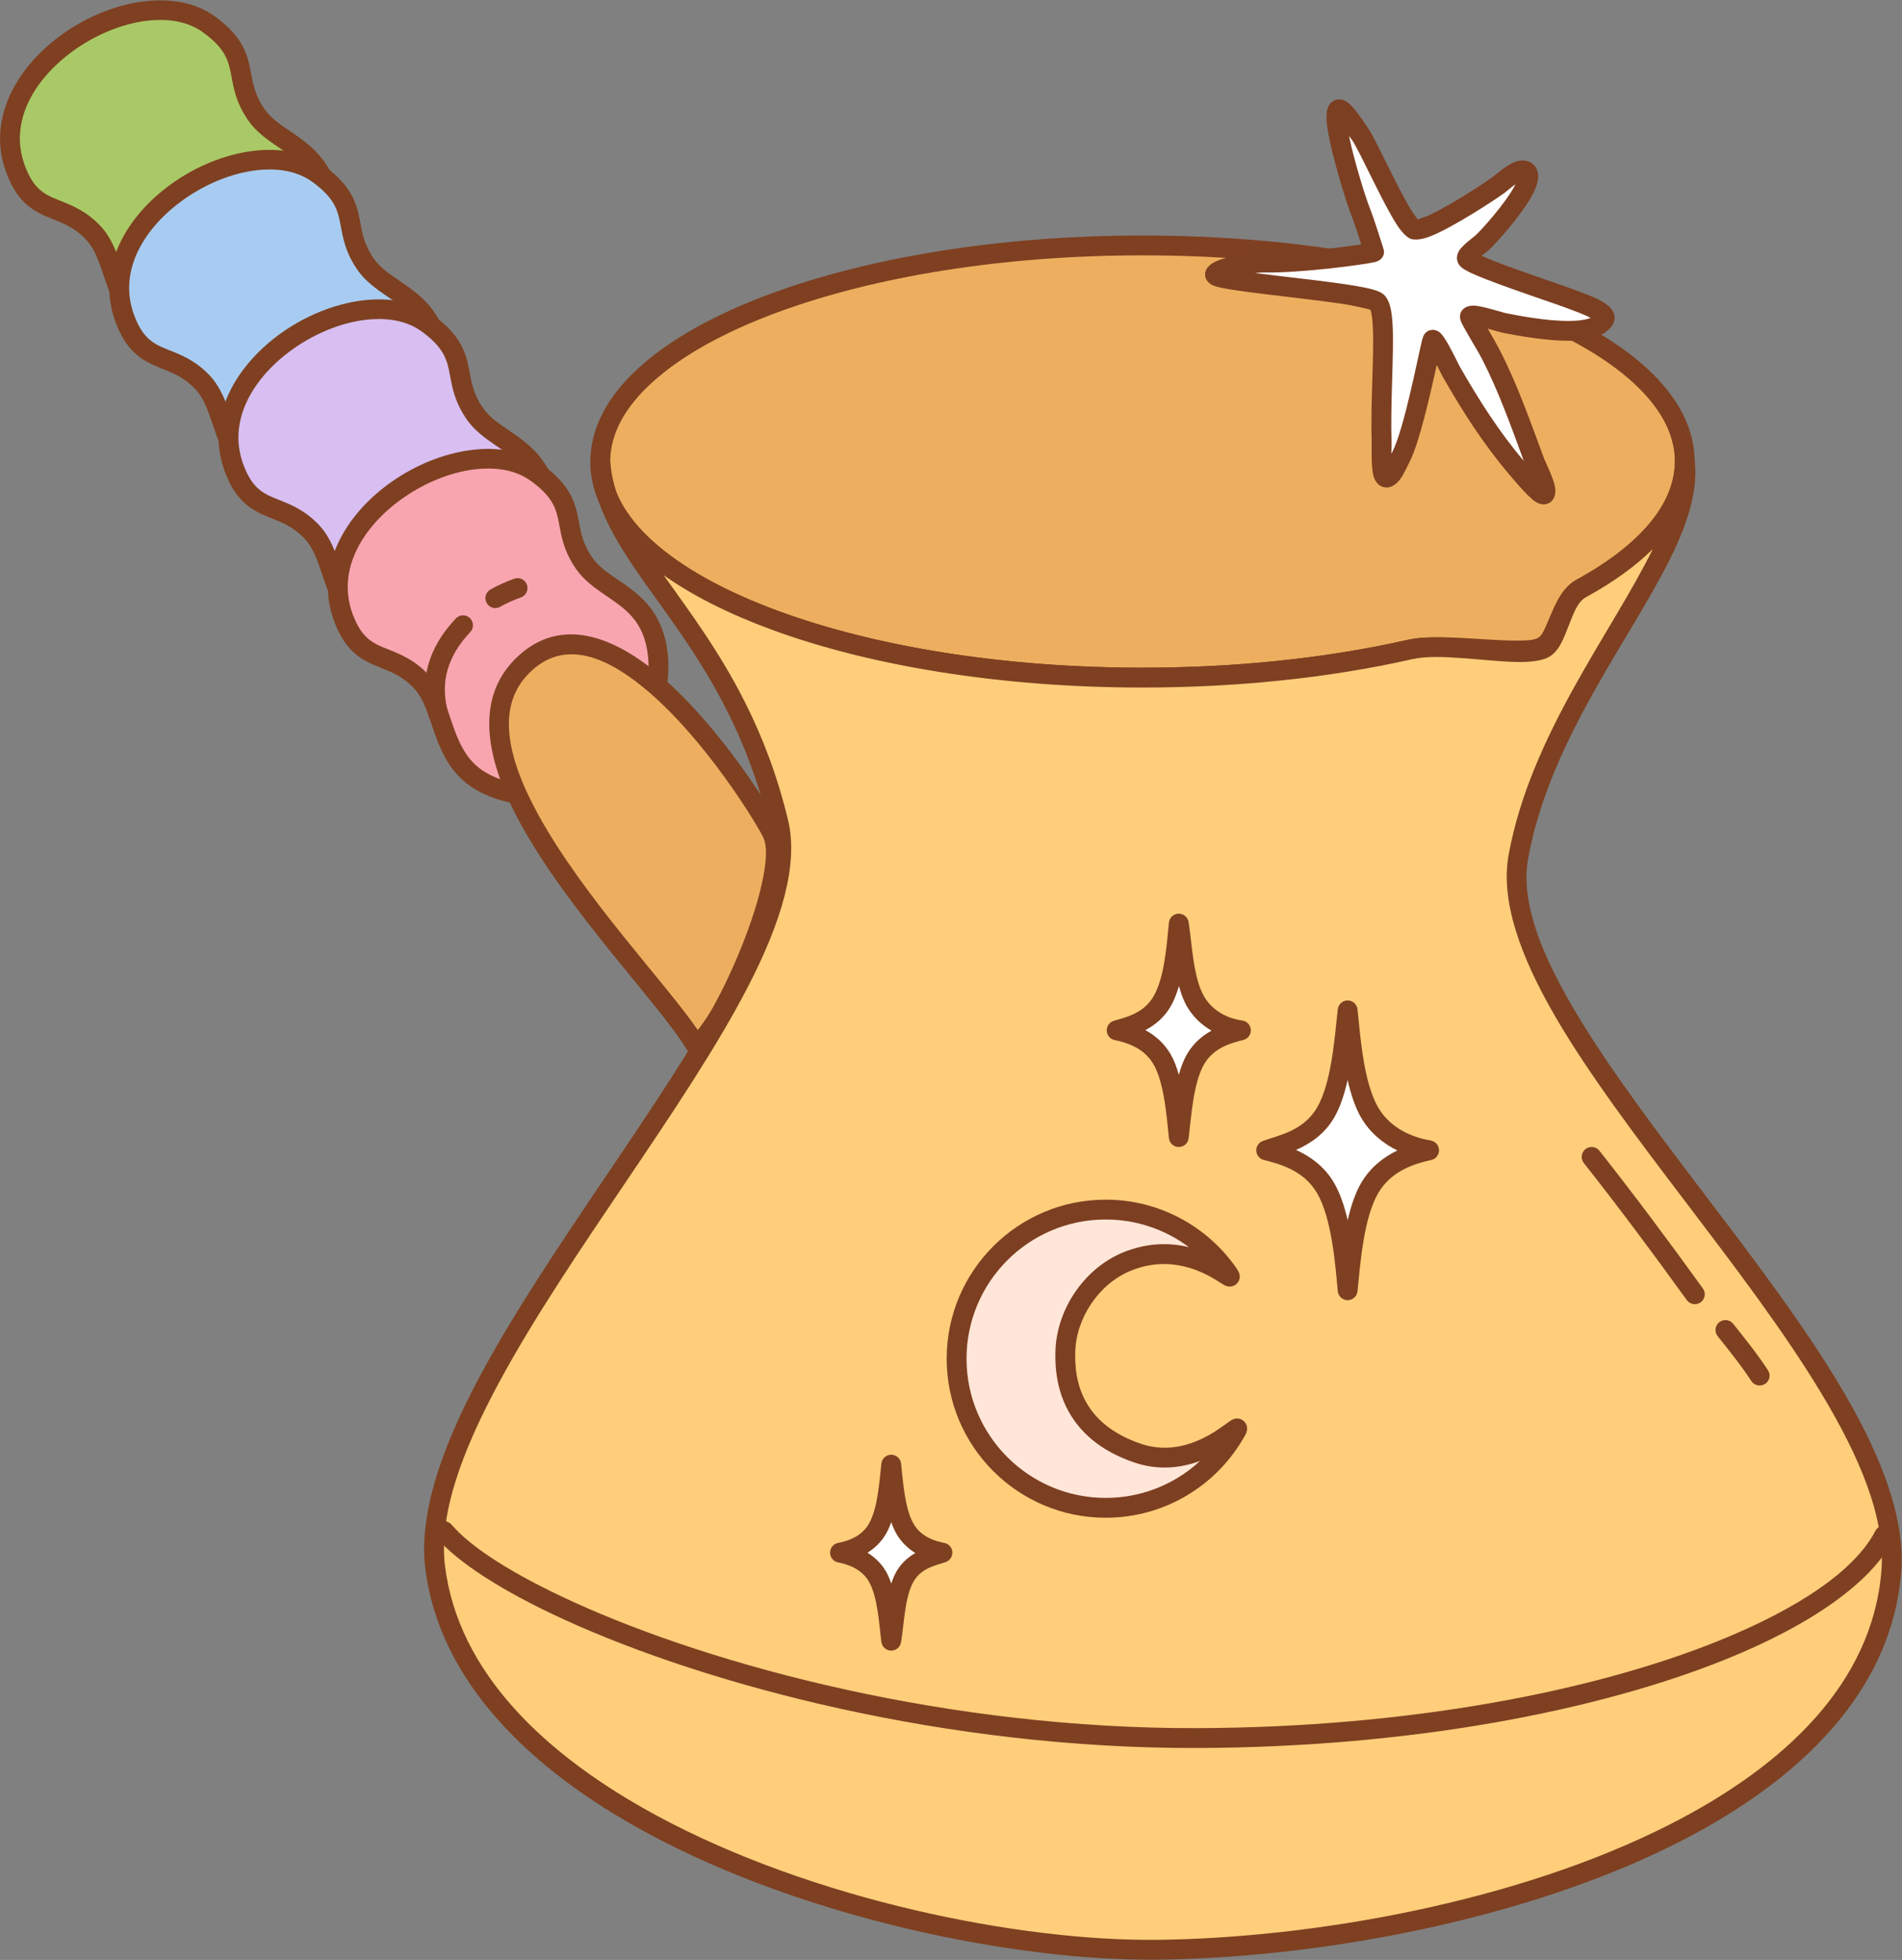 <?xml version="1.0" encoding="UTF-8" standalone="no"?><!DOCTYPE svg PUBLIC "-//W3C//DTD SVG 1.1//EN" "http://www.w3.org/Graphics/SVG/1.1/DTD/svg11.dtd"><svg width="100%" height="100%" viewBox="0 0 3194 3291" version="1.1" xmlns="http://www.w3.org/2000/svg" xmlns:xlink="http://www.w3.org/1999/xlink" xml:space="preserve" xmlns:serif="http://www.serif.com/" style="fill-rule:evenodd;clip-rule:evenodd;stroke-linejoin:round;stroke-miterlimit:2;"><rect x="0" y="0" width="3194" height="3291" fill="#808080" stroke="none"/><g id="Cezve"><path d="M1918.64,412.09c502.546,0 910.55,162.59 910.55,362.854c0,79.637 -64.518,153.316 -173.844,213.183c-34.997,19.164 -38.754,81.918 -63.778,97.082c-32,19.392 -162.048,-8.638 -223.016,5.21c-132.744,30.15 -286.319,47.379 -449.912,47.379c-502.547,0 -910.551,-162.589 -910.551,-362.854c0,-200.264 408.004,-362.854 910.551,-362.854Z" style="fill:#edaf5f;"/><path d="M1918.64,395.424c-240.518,-0 -459.562,37.022 -623.441,97.375c-94.752,34.895 -171.237,77.711 -223.373,125.522c-52.219,47.887 -80.403,101.118 -80.403,156.623c-0,55.506 28.185,108.737 80.404,156.625c52.135,47.81 128.62,90.626 223.372,125.521c163.879,60.352 382.923,97.375 623.441,97.375c78.686,-0 155.072,-3.958 227.972,-11.399c79.913,-8.156 155.642,-20.498 225.631,-36.395c43.663,-9.917 123.478,2.538 175.52,2.298c23.449,-0.108 42.117,-3.249 52.443,-9.506c4.805,-2.912 9.167,-6.905 13.093,-11.867c9.782,-12.362 16.812,-32.193 25.363,-51.221c6.106,-13.589 12.733,-27.083 24.689,-33.63c61.026,-33.417 108.475,-71.163 139.483,-111.594c28.168,-36.729 43.023,-75.824 43.023,-116.207c-0,-55.505 -28.185,-108.737 -80.404,-156.624c-52.136,-47.811 -128.621,-90.626 -223.373,-125.521c-163.879,-60.353 -382.922,-97.375 -623.44,-97.375Zm-0,33.333c236.059,0 451.08,36.088 611.921,95.321c89.987,33.141 162.85,73.403 212.363,118.81c44.275,40.602 69.6,84.994 69.6,132.056c-0,33.405 -12.84,65.539 -36.14,95.921c-28.622,37.321 -72.713,71.797 -129.043,102.643c-8.951,4.902 -16.421,11.895 -22.746,20.283c-11.696,15.512 -19.257,36.271 -27.068,54.063c-4.361,9.934 -7.989,19.097 -14.597,23.102c-6.902,4.183 -19.645,4.608 -35.321,4.68c-54.182,0.25 -137.29,-11.795 -182.749,-1.47c-68.749,15.615 -143.136,27.728 -221.632,35.739c-71.818,7.33 -147.07,11.226 -224.588,11.226c-236.059,0 -451.081,-36.087 -611.921,-95.321c-89.987,-33.14 -162.85,-73.403 -212.363,-118.809c-44.276,-40.603 -69.6,-84.994 -69.6,-132.057c0,-47.062 25.324,-91.454 69.6,-132.057c49.513,-45.406 122.376,-85.669 212.363,-118.809c160.84,-59.233 375.862,-95.321 611.921,-95.321Z" style="fill:#7e4021;"/><path d="M2122.57,440.817c64.786,1.492 185.316,-15.605 184.805,-17.863c-0.343,-1.514 -16.238,-52.117 -23.25,-69.201c-7.51,-18.3 -51.872,-158.377 -36.847,-169.749c7.616,-5.765 34.663,38.221 37.708,42.816c16.186,24.425 71.269,151.192 89.497,158.486c18.918,7.569 124.414,-61.769 142.282,-74.968c7.87,-5.813 33.414,-30.102 45.148,-23.115c24.932,14.846 -60.676,109.701 -73.544,120.908c-3.793,3.302 -28.834,19.889 -24.513,26.806c7.564,12.109 159.517,60.732 179.912,69.374c7.182,3.044 57.691,19.096 50.08,32.271c-20.433,35.372 -137.685,11.536 -168.76,5.5c-5.585,-1.084 -52.678,-16.911 -56.601,-10.995c-2.12,3.197 25.851,46.197 34.813,63.595c29.681,57.618 51.163,119.347 73.621,180.022c2.952,7.974 23.919,47.012 16.953,55.003c-6.026,6.914 -44.295,-41.005 -47.634,-44.934c-42.157,-49.613 -76.907,-104.305 -109.2,-160.719c-2.131,-3.724 -26.515,-55.172 -31.328,-53.427c-2.531,0.917 -30.337,152.642 -52.935,196.087c-3.329,6.4 -14.837,35.08 -24.056,35.223c-12.204,0.189 -8.337,-50.225 -8.544,-56.339c-3.305,-97.899 11.281,-219.305 -7.225,-238.213c-17.048,-17.419 -278.746,-33.508 -272.768,-46.587c6.25,-13.675 71.36,-20.235 82.386,-19.981Z" style="fill:#fff;"/><path d="M2286.01,410.349c-35.22,5.536 -114.889,14.915 -163.053,13.806c-8.342,-0.193 -45.338,3.15 -69.096,10.286c-8.981,2.698 -16.317,6.138 -20.873,9.684c-3.881,3.02 -6.436,6.413 -7.958,9.744c-2.66,5.819 -3.106,20.726 15.774,26.806c27.077,8.719 141.131,18.832 212.478,29.411c20.679,3.066 42.111,8.423 47.891,9.919c0.536,1.475 1.329,3.838 1.731,5.771c1.314,6.325 2.063,14.35 2.501,23.679c2.265,48.293 -4.192,128.252 -1.881,196.706c0.184,5.44 -1.66,42.363 4.197,56.83c4.563,11.271 12.801,15.742 21.262,15.61c6.48,-0.1 14.858,-4.117 21.641,-13.038c7.342,-9.655 14.411,-26.29 16.943,-31.158c15.796,-30.369 34.309,-112.593 45.179,-161.559c4.97,9.704 9.02,18.067 9.834,19.487c32.802,57.306 68.14,112.835 110.964,163.232c2.87,3.379 30.04,36.759 44,46.273c13.156,8.967 24.015,4.423 28.898,-1.18c3.74,-4.29 6.426,-11.534 5.154,-21.158c-2.034,-15.39 -16.507,-43.736 -19.041,-50.581c-22.691,-61.305 -44.446,-123.654 -74.435,-181.869c-3.889,-7.551 -12.31,-22.358 -19.743,-35.252c11.08,3.03 21.116,6.175 23.537,6.645c22.588,4.387 89.051,17.561 134.157,12.635c25.016,-2.732 43.976,-11.9 52.213,-26.159c5.042,-8.728 4.368,-18.153 -3.303,-27.223c-3.842,-4.543 -10.478,-9.365 -18.408,-13.557c-13.882,-7.339 -32.125,-13.405 -36.299,-15.174c-14.32,-6.068 -93.297,-31.806 -142.001,-50.858c-7.22,-2.824 -14.464,-6.023 -20.252,-8.697c5.004,-4.035 9.799,-7.406 11.298,-8.711c9.497,-8.271 56.568,-59.758 74.943,-95.273c6.109,-11.807 9.086,-22.456 8.83,-30.232c-0.332,-10.109 -4.695,-17.556 -12.648,-22.291c-7.447,-4.435 -17.575,-4.841 -28.483,-0.207c-13.236,5.622 -29.034,19.759 -35.095,24.236c-12.195,9.009 -66.252,44.844 -103.917,63c-7.848,3.782 -17.741,7.066 -22.313,8.504c-3.212,-4.361 -10.415,-14.42 -15.968,-24.196c-23.655,-41.643 -54.363,-109.392 -65.785,-126.627c-2.691,-4.061 -22.778,-35.647 -34.843,-44.989c-10.8,-8.363 -20.791,-6.47 -26.816,-1.91c-3.189,2.414 -6.158,6.119 -7.908,11.619c-1.606,5.049 -2.239,13.175 -1.288,23.468c4.028,43.617 34.482,139.173 40.683,154.28c4.311,10.504 12.133,34.176 17.299,50.268Zm-20.707,-182.285c2.969,4.015 5.21,7.081 5.794,7.963c12.935,19.518 50.723,104.474 74.649,141.403c8.654,13.355 17.282,21.242 22.55,23.35c5.986,2.395 17.767,2.119 32.508,-3.537c38.447,-14.751 111.12,-62.605 125.868,-73.499c3.508,-2.592 10.613,-8.985 18.397,-14.467l-0.413,0.832c-16.481,31.856 -58.71,78.034 -67.229,85.453c-3.578,3.116 -22.567,16.937 -27.662,26.247c-4.601,8.407 -3.723,16.064 -0.041,21.958c1.268,2.029 3.634,4.801 7.639,7.519c3.893,2.642 10.652,6.111 19.496,9.965c43.468,18.942 144.078,51.485 160.41,58.406c3.381,1.433 16.56,5.783 28.517,11.371c1.675,0.783 3.571,1.826 5.403,2.91c-1.358,0.485 -2.81,0.92 -4.318,1.349c-9.102,2.594 -20.333,3.526 -32.38,3.583c-39.944,0.191 -88.129,-9.635 -106.222,-13.149c-4.637,-0.9 -36.902,-11.39 -51.688,-12.487c-12.072,-0.896 -19.32,4.631 -21.981,8.642c-1.669,2.518 -4.429,8.169 -1.745,16.442c3.183,9.812 27.26,47.744 35.633,63.997c28.298,54.933 49.018,113.662 70.375,171.568c-41.457,-48.807 -75.594,-102.625 -107.354,-158.109c-1.342,-2.345 -11.509,-23.618 -20.052,-38.604c-4.734,-8.303 -9.38,-14.91 -12.279,-17.661c-7.385,-7.008 -14.864,-6.102 -19.142,-4.551c-2.144,0.777 -4.998,2.21 -7.568,5.52c-0.667,0.859 -2.786,4.301 -4.386,10.562c-6.428,25.149 -30.138,149.631 -50.087,187.984c-0.325,0.623 -0.863,1.632 -1.549,2.903c0.091,-8.155 0.46,-14.893 0.393,-16.891c-2.317,-68.606 4.132,-148.742 1.863,-197.142c-0.653,-13.907 -2.064,-25.455 -4.338,-33.851c-2.287,-8.437 -5.752,-14.489 -9.496,-18.316c-1.899,-1.94 -4.915,-4.175 -9.298,-6.1c-5.123,-2.251 -13.418,-4.611 -24.122,-6.818c-41.701,-8.597 -125.159,-16.8 -183.816,-24.375c6.774,-0.694 12.112,-1.011 14.558,-0.955c59.597,1.373 165.343,-12.669 185.516,-17.169c8.603,-1.919 12.297,-6.355 13.039,-7.356c3.522,-4.749 3.841,-9.474 2.89,-13.677c-0.356,-1.572 -16.809,-54.118 -24.087,-71.852c-4.8,-11.695 -25.016,-74.445 -34.245,-119.361Z" style="fill:#7d3f21;"/><path d="M1008.09,774.944c11.753,171.364 220.505,279.508 299.058,605.924c69.607,289.241 -618.349,910.524 -576.419,1250.53c53.565,434.347 809.921,646.872 1212.58,642.5c469.275,-5.096 1196.88,-194.555 1232.68,-634.589c28.231,-346.981 -680.433,-902.805 -626.182,-1200.97c51.111,-280.904 299.415,-503.725 279.38,-663.395c0,79.637 -64.518,153.316 -173.844,213.183c-34.997,19.164 -36.974,85.1 -61.998,100.265c-32.001,19.392 -163.828,-11.821 -224.796,2.027c-132.744,30.15 -286.319,47.379 -449.912,47.379c-502.547,0 -910.551,-162.589 -910.551,-362.854Z" style="fill:#ffce7b;"/><path d="M1035.72,828.187c11.416,27.525 31.456,53.884 58.642,78.814c49.513,45.406 122.376,85.669 212.363,118.809c160.84,59.234 375.862,95.321 611.921,95.321c77.518,0 152.77,-3.896 224.588,-11.226c78.496,-8.011 152.883,-20.124 221.632,-35.739c45.492,-10.332 129.611,3.382 184.394,4.085c15.777,0.202 28.58,0.054 35.456,-4.113c6.538,-3.962 9.79,-13.401 13.89,-23.617c7.373,-18.373 14.419,-39.849 25.727,-55.789c6.299,-8.88 13.854,-16.208 23.014,-21.224c56.33,-30.846 100.421,-65.322 129.043,-102.643c23.3,-30.382 36.14,-62.516 36.14,-95.921c-0,-8.801 6.843,-16.085 15.627,-16.634c8.784,-0.549 16.48,5.827 17.576,14.559c5.644,44.981 -8.108,94.812 -33.302,149.114c-65.275,140.692 -208.912,314.31 -246.218,519.339c-14.899,81.889 31.523,183.425 102.639,295.26c126.79,199.384 333.747,428.652 445.436,633.089c53.309,97.578 84.92,189.892 78.322,270.985c-16.116,198.084 -167.278,347.848 -374.082,452.889c-260.503,132.315 -608.932,194.125 -875.031,197.015c-234.703,2.548 -588.439,-67.888 -855.924,-212.284c-199.165,-107.514 -350.133,-256.334 -373.38,-444.842c-9.87,-80.026 18.631,-175.303 68.826,-277.988c103.638,-212.016 299.521,-457.493 417.489,-666.136c67.124,-118.719 109.689,-224.561 90.441,-304.542c-17.51,-72.761 -41.608,-134.472 -68.539,-188.369c-49.503,-99.072 -108.544,-171.973 -154.092,-238.48c-27.396,-40.001 -49.955,-77.893 -63.51,-117.386c-8.831,-21.362 -13.379,-43.292 -13.379,-65.589c-0,-8.982 7.118,-16.349 16.096,-16.657c8.977,-0.307 16.583,6.555 17.198,15.517c1.29,18.807 5.124,36.792 10.997,54.383Zm1739.77,93.799c-68.813,140.226 -205.449,312.11 -242.068,513.369c-13.917,76.484 19.094,169.595 78.203,271.364c112.991,194.538 320.616,423.424 446.205,631.67c65.436,108.501 108.772,210.916 101.56,299.564c-15.229,187.169 -160.544,326.619 -355.954,425.872c-256.098,130.079 -598.698,190.562 -860.298,193.403c-230.263,2.501 -577.303,-66.62 -839.728,-208.284c-188.732,-101.883 -334.102,-240.957 -356.132,-419.589c-10.785,-87.455 29.183,-193.823 91.079,-308.562c117.131,-217.129 313.655,-462.356 418.203,-664.977c55.537,-107.635 84.798,-204.058 66.8,-278.848c-18.17,-75.503 -43.183,-139.539 -71.129,-195.469c-43.764,-87.587 -94.745,-155.121 -137.735,-215.703c48.082,34.104 109.193,64.955 180.712,91.294c163.879,60.352 382.923,97.375 623.441,97.375c78.686,-0 155.072,-3.958 227.972,-11.399c79.913,-8.156 155.642,-20.498 225.631,-36.395c43.571,-9.896 124.114,4.238 176.584,4.91c23.826,0.306 42.774,-2.643 53.158,-8.936c4.95,-2.999 9.408,-7.193 13.364,-12.466c9.515,-12.682 16.079,-33.21 24.155,-52.879c5.771,-14.057 11.949,-28.039 23.847,-34.555c45.22,-24.762 82.986,-51.901 112.13,-80.759Z" style="fill:#7e4021;"/><path d="M2659.71,1952.9c56.985,72.113 114.912,149.728 172.911,230.132c5.381,7.46 15.807,9.148 23.267,3.766c7.46,-5.381 9.148,-15.807 3.767,-23.267c-58.293,-80.812 -116.518,-158.819 -173.792,-231.298c-5.703,-7.217 -16.193,-8.446 -23.41,-2.743c-7.217,5.703 -8.446,16.193 -2.743,23.41Z" style="fill:#7e4021;"/><path d="M2884.45,2243.62c12.282,15.428 38.882,48.072 56.536,75.294c5.006,7.718 15.335,9.92 23.053,4.915c7.717,-5.005 9.92,-15.335 4.914,-23.052c-18.26,-28.157 -45.721,-61.96 -58.424,-77.918c-5.729,-7.196 -16.224,-8.388 -23.42,-2.659c-7.197,5.729 -8.388,16.223 -2.659,23.42Z" style="fill:#7e4021;"/><path d="M732.999,2581.73c34.499,40.699 109.571,89.85 214.92,137.977c240.428,109.838 640.407,216.906 1064.29,215.392c357.935,-1.279 671.966,-62.687 885.119,-148.571c145.969,-58.814 245.044,-130.044 281.519,-200.613c4.224,-8.172 1.018,-18.235 -7.153,-22.459c-8.172,-4.223 -18.235,-1.018 -22.459,7.154c-34.046,65.869 -128.116,130.102 -264.364,185c-210.168,84.682 -519.859,144.895 -872.781,146.156c-418.304,1.494 -813.056,-103.986 -1050.32,-212.378c-99.378,-45.4 -170.8,-90.819 -203.343,-129.212c-5.948,-7.017 -16.474,-7.885 -23.491,-1.937c-7.016,5.948 -7.884,16.474 -1.937,23.491Z" style="fill:#7e4021;"/><path d="M1856.79,2031.05c85.728,-0 161.45,43.176 206.59,108.951c15.288,22.276 -63.827,-66.244 -171.769,-21.291c-59.5,24.78 -101.027,88.113 -102.595,150.846c-0.872,34.894 1.021,129.495 121.104,170.356c99.667,33.914 176.907,-57.645 166.577,-38.73c-42.492,77.808 -125.079,130.639 -219.907,130.639c-138.191,-0 -250.385,-112.194 -250.385,-250.386c-0,-138.191 112.194,-250.385 250.385,-250.385Z" style="fill:#ffe6d8;"/><path d="M1856.79,2014.38c-73.695,0 -140.46,29.913 -188.8,78.253c-48.339,48.339 -78.252,115.104 -78.252,188.799c-0,73.696 29.913,140.46 78.252,188.8c48.34,48.339 115.105,78.252 188.8,78.252c49.82,0 96.471,-13.675 136.406,-37.465c41.132,-24.503 75.136,-59.748 98.129,-101.852c3.546,-6.493 3.05,-11.119 2.75,-12.987c-0.834,-5.204 -3.474,-8.658 -6.798,-11.06c-2.946,-2.128 -8.901,-5.414 -17.464,-1.543c-2.135,0.965 -7.332,4.658 -14.85,10.084c-22.683,16.371 -75.938,52.09 -139.474,30.47c-41.254,-14.038 -67.354,-34.778 -83.587,-57.203c-26.579,-36.715 -26.715,-77.331 -26.225,-96.959c0.71,-28.408 10.602,-56.923 26.983,-81.128c16.184,-23.914 38.738,-43.662 65.359,-54.748c67.769,-28.223 122.948,2.052 145.849,16.318c5.991,3.731 10.197,6.538 12.318,7.63c5.341,2.748 9.474,2.39 11.458,2.081c4.781,-0.746 8.139,-3.077 10.574,-6.109c1.982,-2.468 3.543,-5.663 3.709,-9.95c0.063,-1.638 -0.07,-6.596 -4.805,-13.496c-24.459,-35.64 -57.341,-65.056 -95.763,-85.371c-37.201,-19.67 -79.594,-30.816 -124.569,-30.816Zm139.751,79.762c-30.965,-7.439 -69.152,-8.389 -111.337,9.179c-32.585,13.571 -60.339,37.566 -80.15,66.837c-19.972,29.511 -31.834,64.343 -32.7,98.978c-0.595,23.795 0.325,72.827 32.546,117.338c19.472,26.899 50.367,52.375 99.851,69.213c41.643,14.171 79.768,8.771 110.505,-2.536c-11.953,11.048 -25.061,20.856 -39.12,29.231c-34.94,20.814 -75.758,32.769 -119.346,32.769c-64.496,0 -122.924,-26.184 -165.229,-68.489c-42.306,-42.306 -68.49,-100.734 -68.49,-165.23c0,-64.496 26.184,-122.924 68.49,-165.229c42.305,-42.305 100.733,-68.489 165.229,-68.489c39.349,-0 76.441,9.741 108.988,26.95c10.781,5.7 21.063,12.218 30.763,19.478Z" style="fill:#7d3f21;"/><path d="M1979.52,1909.31c-3.724,-35.151 -8.672,-97.311 -28.175,-130.821c-19.504,-33.509 -55.229,-44.082 -76.143,-48.407c21.727,-6.693 56.639,-14.899 76.143,-48.408c19.503,-33.51 24.086,-89.261 28.175,-130.821c5.983,37.026 8.671,97.311 28.175,130.821c19.504,33.509 54.641,45.742 76.143,48.408c-21.803,5.595 -56.639,14.898 -76.143,48.407c-19.504,33.51 -23.81,95.686 -28.175,130.821Z" style="fill:#fff;"/><path d="M1962.95,1911.07c0.892,8.42 7.956,14.833 16.423,14.91c8.467,0.076 15.646,-6.208 16.69,-14.611c4.15,-33.393 7.504,-92.644 26.041,-124.492c16.733,-28.749 47.175,-35.847 65.881,-40.648c7.757,-1.991 13.001,-9.217 12.49,-17.209c-0.512,-7.991 -6.636,-14.489 -14.583,-15.475c-17.974,-2.228 -47.484,-12.239 -63.788,-40.251c-18.626,-32.001 -20.413,-89.737 -26.127,-125.095c-1.336,-8.268 -8.6,-14.261 -16.971,-14c-8.371,0.26 -15.249,6.691 -16.069,15.026c-3.873,39.368 -7.518,92.327 -25.993,124.069c-16.898,29.033 -47.82,35.065 -66.644,40.863c-7.271,2.24 -12.103,9.119 -11.742,16.719c0.361,7.599 5.822,13.99 13.272,15.531c17.771,3.675 48.542,11.998 65.114,40.47c18.493,31.773 22.475,90.863 26.006,124.193Zm16.631,-106.454c-3.687,-12.953 -8.21,-24.854 -13.828,-34.507c-11.071,-19.02 -26.583,-31.777 -42.348,-40.419c15.731,-8.297 31.18,-20.44 42.348,-39.628c5.768,-9.911 10.352,-21.658 14.056,-34.397c3.483,12.863 7.84,24.697 13.486,34.397c10.85,18.641 25.824,31.674 41.235,40.542c-15.361,8.446 -30.329,20.768 -41.235,39.505c-5.617,9.65 -10.088,21.553 -13.714,34.507l-0,-0Z" style="fill:#7e4021;"/><path d="M1496.62,2754.93c-4.066,-30.564 -7.151,-80.244 -23.234,-107.877c-16.083,-27.632 -45.732,-36.432 -62.788,-39.917c17.749,-3.581 46.705,-12.286 62.788,-39.918c16.083,-27.633 19.601,-74.887 23.234,-107.877c3.675,32.687 7.151,80.244 23.234,107.877c16.083,27.632 44.454,36.286 62.788,39.918c-17.875,6.371 -46.705,12.285 -62.788,39.917c-16.083,27.633 -17.733,77.165 -23.234,107.877Z" style="fill:#fff;"/><path d="M1480.1,2757.13c1.083,8.141 7.935,14.279 16.146,14.464c8.211,0.185 15.332,-5.639 16.78,-13.723c5.216,-29.115 5.987,-76.237 21.233,-102.432c13.632,-23.42 38.829,-27.202 53.98,-32.602c7.064,-2.518 11.576,-9.443 11.026,-16.922c-0.55,-7.479 -6.028,-13.67 -13.384,-15.127c-14.96,-2.962 -38.499,-9.405 -51.622,-31.952c-15.088,-25.923 -17.628,-70.691 -21.076,-101.355c-0.948,-8.438 -8.09,-14.814 -16.581,-14.804c-8.492,0.009 -15.618,6.402 -16.548,14.842c-3.406,30.937 -5.989,75.404 -21.071,101.317c-13.136,22.567 -37.184,29.04 -51.68,31.964c-7.77,1.567 -13.361,8.39 -13.371,16.317c-0.01,7.926 5.564,14.763 13.33,16.35c13.939,2.848 38.577,9.39 51.721,31.972c15.137,26.007 17.29,72.924 21.117,101.691Zm16.598,-98.037c-2.503,-7.527 -5.434,-14.456 -8.906,-20.422c-8.233,-14.143 -19.392,-24.237 -31.039,-31.471c11.635,-7.23 22.745,-17.347 31.039,-31.596c3.419,-5.875 6.333,-12.579 8.836,-19.826c2.5,7.253 5.408,13.959 8.822,19.826c8.5,14.604 19.821,24.854 31.681,32.109c-11.827,6.816 -23.206,16.399 -31.681,30.958c-3.472,5.967 -6.339,12.897 -8.752,20.422l-0,-0Z" style="fill:#7e4021;"/><path d="M2263.07,2166.5c-4.293,-47.819 -11.368,-127.576 -36.938,-171.507c-25.569,-43.931 -72.262,-56.329 -99.824,-63.463c28.827,-10.59 74.255,-19.532 99.824,-63.463c25.57,-43.931 31.479,-122.82 36.938,-171.507c5.029,48.061 11.369,127.576 36.938,171.507c25.57,43.931 72.481,58.797 99.824,63.463c-27.822,6.171 -74.254,19.532 -99.824,63.463c-25.569,43.931 -32.016,123.149 -36.938,171.507Z" style="fill:#fff;"/><path d="M2246.47,2167.99c0.768,8.555 7.912,15.125 16.501,15.176c8.589,0.051 15.811,-6.433 16.68,-14.978c4.726,-46.428 10.213,-122.634 34.762,-164.811c22.686,-38.977 64.343,-50.101 89.028,-55.576c7.779,-1.725 13.249,-8.716 13.053,-16.681c-0.196,-7.966 -6.003,-14.679 -13.858,-16.019c-24.083,-4.11 -65.702,-16.726 -88.223,-55.418c-24.556,-42.189 -29.937,-118.702 -34.766,-164.858c-0.886,-8.463 -8.005,-14.9 -16.515,-14.932c-8.51,-0.031 -15.676,6.353 -16.625,14.81c-5.246,46.79 -10.206,122.76 -34.779,164.98c-23.151,39.774 -65.067,46.614 -91.167,56.202c-6.844,2.515 -11.259,9.186 -10.899,16.468c0.36,7.282 5.412,13.485 12.47,15.312c24.583,6.363 66.79,16.529 89.596,55.712c24.52,42.128 30.625,118.757 34.742,164.613Zm16.668,-119.245c-5.514,-23.411 -12.798,-45.293 -22.601,-62.136c-16.485,-28.321 -40.698,-45.117 -64.083,-55.768c23.394,-10.301 47.439,-25.796 64.083,-54.39c9.928,-17.058 17.104,-39.166 22.494,-62.808c5.44,23.657 12.668,45.79 22.573,62.808c15.717,27.003 38.547,44.339 61.005,55.346c-22.443,10.824 -45.223,27.697 -61.005,54.812c-9.823,16.876 -17.027,38.739 -22.466,62.137l0,-0.001Z" style="fill:#7e4021;"/><path d="M350.626,40.757c-118.491,-85.738 -385.993,73.859 -324.968,241.907c30.258,83.321 79.827,54.138 131.005,108.311c42.04,44.5 30.585,133.155 108.13,171.727c140.718,69.995 305.351,-71.2 289.313,-216.575c-10.998,-99.7 -89.102,-103.523 -123.792,-153.694c-42.513,-61.484 -4.363,-97.173 -79.688,-151.676Z" style="fill:#a9c966;"/><path d="M360.396,27.254c-65.254,-47.216 -172.586,-28.103 -253.221,28.454c-78.111,54.786 -129.738,142.996 -97.183,232.644c8.795,24.218 19.24,39.963 30.563,51.2c14.422,14.312 30.453,21.377 47.749,28.302c17.658,7.069 36.902,14.093 56.243,34.566c14.385,15.227 21.347,36.423 28.861,58.472c8.12,23.829 16.499,48.66 31.168,70.422c12.278,18.216 28.79,34.371 52.794,46.311c76.399,38.001 159.358,19.282 221.011,-29.224c61.257,-48.194 100.943,-125.683 92.291,-204.102c-4.243,-38.461 -17.592,-64.133 -34.586,-83.662c-15.025,-17.267 -33.106,-29.557 -50.64,-41.524c-15.633,-10.67 -30.874,-20.902 -41.424,-36.159c-16.611,-24.024 -19.368,-43.799 -22.903,-62.371c-3.353,-17.619 -7.324,-34.353 -19.107,-52.149c-8.56,-12.928 -21.332,-26.503 -41.616,-41.18Zm-19.54,27.005c23.029,16.663 34.197,31.02 40.178,45.325c5.216,12.474 6.778,24.744 9.34,37.729c3.825,19.385 9.311,40.128 26.231,64.599c12.879,18.626 30.965,31.707 50.05,44.733c15.259,10.415 31.21,20.847 44.285,35.873c13.26,15.238 23.29,35.427 26.6,65.436c7.402,67.091 -27.362,133.018 -79.77,174.25c-51.801,40.754 -121.365,57.505 -185.555,25.576c-18.188,-9.048 -30.695,-21.294 -39.999,-35.097c-15.904,-23.596 -23.074,-51.425 -32.144,-76.58c-7.765,-21.535 -16.863,-41.298 -31.294,-56.574c-23.534,-24.911 -46.599,-34.019 -68.085,-42.621c-13.167,-5.271 -25.679,-10.121 -36.658,-21.016c-8.557,-8.492 -16.065,-20.617 -22.711,-38.917c-27.345,-75.303 19.381,-147.958 84.992,-193.978c39.692,-27.84 86.689,-46.085 130.336,-49.075c31.427,-2.153 61.076,3.602 84.204,20.337Z" style="fill:#7e4021;"/><path d="M534.145,291.834c-118.492,-85.737 -385.993,73.86 -324.968,241.907c30.257,83.321 79.827,54.138 131.004,108.311c42.041,44.5 30.585,133.156 108.13,171.728c140.719,69.995 305.352,-71.201 289.314,-216.576c-10.999,-99.699 -89.102,-103.522 -123.793,-153.694c-42.512,-61.484 -4.362,-97.173 -79.687,-151.676Z" style="fill:#a8ccf1;"/><path d="M543.915,278.331c-65.254,-47.216 -172.587,-28.103 -253.222,28.454c-78.11,54.787 -129.737,142.996 -97.182,232.645c8.794,24.217 19.239,39.962 30.563,51.199c14.422,14.312 30.453,21.377 47.748,28.302c17.659,7.07 36.903,14.093 56.244,34.566c14.385,15.227 21.347,36.424 28.86,58.472c8.121,23.829 16.5,48.661 31.168,70.423c12.279,18.216 28.791,34.37 52.795,46.31c76.399,38.002 159.357,19.283 221.011,-29.224c61.256,-48.193 100.942,-125.682 92.291,-204.101c-4.243,-38.462 -17.592,-64.133 -34.586,-83.663c-15.025,-17.266 -33.106,-29.556 -50.64,-41.523c-15.633,-10.67 -30.874,-20.902 -41.424,-36.159c-16.612,-24.025 -19.369,-43.799 -22.903,-62.372c-3.353,-17.618 -7.324,-34.352 -19.107,-52.148c-8.56,-12.929 -21.332,-26.504 -41.616,-41.181Zm-19.54,27.006c23.028,16.663 34.197,31.02 40.178,45.324c5.215,12.474 6.777,24.744 9.34,37.729c3.825,19.386 9.31,40.128 26.231,64.599c12.879,18.627 30.965,31.707 50.05,44.733c15.259,10.415 31.209,20.847 44.285,35.874c13.26,15.238 23.289,35.426 26.6,65.436c7.401,67.091 -27.362,133.017 -79.77,174.249c-51.801,40.755 -121.365,57.505 -185.555,25.576c-18.189,-9.047 -30.695,-21.293 -39.999,-35.096c-15.905,-23.596 -23.075,-51.426 -32.145,-76.58c-7.764,-21.536 -16.862,-41.299 -31.293,-56.575c-23.534,-24.91 -46.6,-34.019 -68.085,-42.62c-13.167,-5.272 -25.679,-10.122 -36.658,-21.017c-8.557,-8.492 -16.066,-20.616 -22.711,-38.917c-27.346,-75.302 19.38,-147.958 84.991,-193.977c39.693,-27.84 86.69,-46.086 130.337,-49.076c31.427,-2.153 61.075,3.603 84.204,20.338l-0,-0Z" style="fill:#7e4021;"/><path d="M717.664,542.911c-118.492,-85.737 -385.993,73.86 -324.968,241.907c30.257,83.322 79.826,54.139 131.004,108.311c42.04,44.501 30.585,133.156 108.13,171.728c140.719,69.995 305.351,-71.2 289.314,-216.576c-10.999,-99.699 -89.102,-103.522 -123.793,-153.693c-42.513,-61.484 -4.362,-97.173 -79.687,-151.677Z" style="fill:#d8bef1;"/><path d="M727.434,529.409c-65.255,-47.217 -172.587,-28.103 -253.222,28.454c-78.111,54.786 -129.737,142.996 -97.182,232.644c8.794,24.218 19.239,39.962 30.563,51.2c14.421,14.311 30.452,21.377 47.748,28.301c17.658,7.07 36.902,14.093 56.244,34.567c14.385,15.227 21.346,36.423 28.86,58.472c8.121,23.829 16.499,48.66 31.168,70.422c12.279,18.216 28.79,34.371 52.794,46.311c76.399,38.001 159.358,19.282 221.011,-29.224c61.257,-48.194 100.943,-125.683 92.292,-204.102c-4.243,-38.461 -17.592,-64.133 -34.587,-83.662c-15.024,-17.267 -33.106,-29.557 -50.639,-41.524c-15.633,-10.67 -30.875,-20.902 -41.424,-36.159c-16.612,-24.025 -19.369,-43.799 -22.904,-62.372c-3.353,-17.618 -7.324,-34.352 -19.106,-52.148c-8.561,-12.929 -21.332,-26.503 -41.616,-41.18Zm-19.541,27.005c23.029,16.663 34.198,31.02 40.179,45.325c5.215,12.473 6.777,24.744 9.339,37.728c3.826,19.386 9.311,40.129 26.231,64.6c12.879,18.626 30.965,31.707 50.051,44.733c15.258,10.414 31.209,20.847 44.285,35.873c13.259,15.238 23.289,35.427 26.599,65.436c7.402,67.091 -27.362,133.017 -79.77,174.25c-51.801,40.754 -121.364,57.504 -185.554,25.575c-18.189,-9.047 -30.696,-21.293 -39.999,-35.096c-15.905,-23.596 -23.075,-51.425 -32.145,-76.58c-7.765,-21.535 -16.863,-41.298 -31.294,-56.574c-23.533,-24.911 -46.599,-34.019 -68.085,-42.621c-13.167,-5.272 -25.679,-10.122 -36.657,-21.017c-8.557,-8.491 -16.066,-20.616 -22.712,-38.916c-27.345,-75.303 19.381,-147.958 84.992,-193.978c39.692,-27.84 86.69,-46.085 130.337,-49.075c31.427,-2.153 61.075,3.602 84.203,20.337l0,0Z" style="fill:#7e4021;"/><path d="M901.182,793.989c-118.491,-85.738 -385.993,73.859 -324.968,241.907c30.258,83.321 79.827,54.138 131.005,108.311c42.04,44.5 30.585,133.156 108.13,171.727c140.718,69.996 305.351,-71.2 289.313,-216.575c-10.998,-99.699 -89.102,-103.522 -123.792,-153.694c-42.513,-61.484 -4.363,-97.173 -79.688,-151.676Z" style="fill:#f8a5b0;"/><path d="M910.952,780.486c-65.254,-47.216 -172.586,-28.103 -253.221,28.454c-78.111,54.787 -129.738,142.996 -97.183,232.645c8.795,24.217 19.24,39.962 30.563,51.199c14.422,14.312 30.453,21.377 47.749,28.302c17.658,7.069 36.902,14.093 56.243,34.566c14.385,15.227 21.347,36.423 28.861,58.472c8.12,23.829 16.499,48.66 31.168,70.422c12.278,18.217 28.79,34.371 52.794,46.311c76.399,38.002 159.358,19.282 221.011,-29.224c61.257,-48.194 100.943,-125.683 92.291,-204.102c-4.243,-38.461 -17.592,-64.132 -34.586,-83.662c-15.025,-17.266 -33.106,-29.557 -50.64,-41.524c-15.633,-10.67 -30.874,-20.901 -41.424,-36.159c-16.611,-24.024 -19.368,-43.798 -22.903,-62.371c-3.353,-17.618 -7.324,-34.352 -19.107,-52.148c-8.56,-12.929 -21.332,-26.504 -41.616,-41.181l0,0Zm-19.54,27.006c23.029,16.662 34.197,31.019 40.178,45.324c5.216,12.474 6.778,24.744 9.34,37.729c3.825,19.386 9.311,40.128 26.231,64.599c12.879,18.626 30.965,31.707 50.05,44.733c15.259,10.415 31.21,20.847 44.285,35.874c13.26,15.238 23.29,35.426 26.6,65.435c7.402,67.091 -27.362,133.018 -79.77,174.25c-51.801,40.755 -121.365,57.505 -185.555,25.576c-18.188,-9.047 -30.695,-21.294 -39.999,-35.097c-15.904,-23.595 -23.074,-51.425 -32.144,-76.58c-7.765,-21.535 -16.863,-41.298 -31.294,-56.574c-23.534,-24.91 -46.599,-34.019 -68.085,-42.621c-13.167,-5.271 -25.679,-10.121 -36.658,-21.016c-8.557,-8.492 -16.065,-20.617 -22.711,-38.917c-27.345,-75.303 19.381,-147.958 84.992,-193.977c39.692,-27.84 86.689,-46.086 130.336,-49.076c31.427,-2.153 61.076,3.602 84.204,20.338Z" style="fill:#7e4021;"/><path d="M751.961,1193.97c-18.816,-70.236 21.532,-114.925 37.928,-132.862c6.207,-6.79 5.733,-17.341 -1.056,-23.547c-6.79,-6.206 -17.341,-5.733 -23.547,1.057c-20.195,22.092 -68.698,77.471 -45.523,163.978c2.381,8.885 11.527,14.167 20.412,11.786c8.886,-2.38 14.167,-11.526 11.786,-20.412Z" style="fill:#7e4021;"/><path d="M840.016,1018.86c11.238,-6.404 22.511,-11.356 34.736,-15.686c8.671,-3.07 13.218,-12.603 10.147,-21.274c-3.071,-8.671 -12.604,-13.217 -21.275,-10.147c-14.121,5.002 -27.131,10.749 -40.112,18.146c-7.992,4.554 -10.783,14.74 -6.228,22.732c4.554,7.992 14.74,10.783 22.732,6.229Z" style="fill:#7e4021;"/><path d="M1297.2,1399.89c-13.932,-31.26 -261.596,-439.487 -419.976,-281.884c-159.989,159.206 215.127,511.573 288.954,633.574c18.18,30.043 166.818,-271.375 131.022,-351.69Z" style="fill:#edaf5f;"/><path d="M1312.42,1393.11c-8.554,-19.194 -103.099,-177.366 -212.472,-265.916c-78.606,-63.641 -164.591,-90.546 -234.483,-20.997c-68.897,68.561 -49.361,170.534 8.462,276.459c80.689,147.814 233.623,304.242 277.988,377.557c5.366,8.868 13.061,11.823 22.713,9.537c3.173,-0.751 6.958,-2.415 10.987,-5.504c4.958,-3.8 11.243,-10.663 18.141,-20.268c33.156,-46.168 88.106,-163.307 107.962,-252.049c9.28,-41.477 10.305,-77.274 0.702,-98.819Zm-140.64,336.469c-52.852,-77.57 -192.776,-224.003 -268.596,-362.895c-25.65,-46.989 -43.906,-92.977 -47.841,-134.915c-3.638,-38.772 5.378,-73.826 33.635,-101.944c56.827,-56.549 126.082,-28.47 189.995,23.275c104.376,84.506 194.837,235.262 203.001,253.58c6.527,14.643 4.972,37.758 -0.093,64.89c-13.305,71.27 -54.467,167.162 -87.09,224.204c-7.506,13.124 -16.817,25.818 -23.011,33.805Z" style="fill:#7e4021;"/></g></svg>